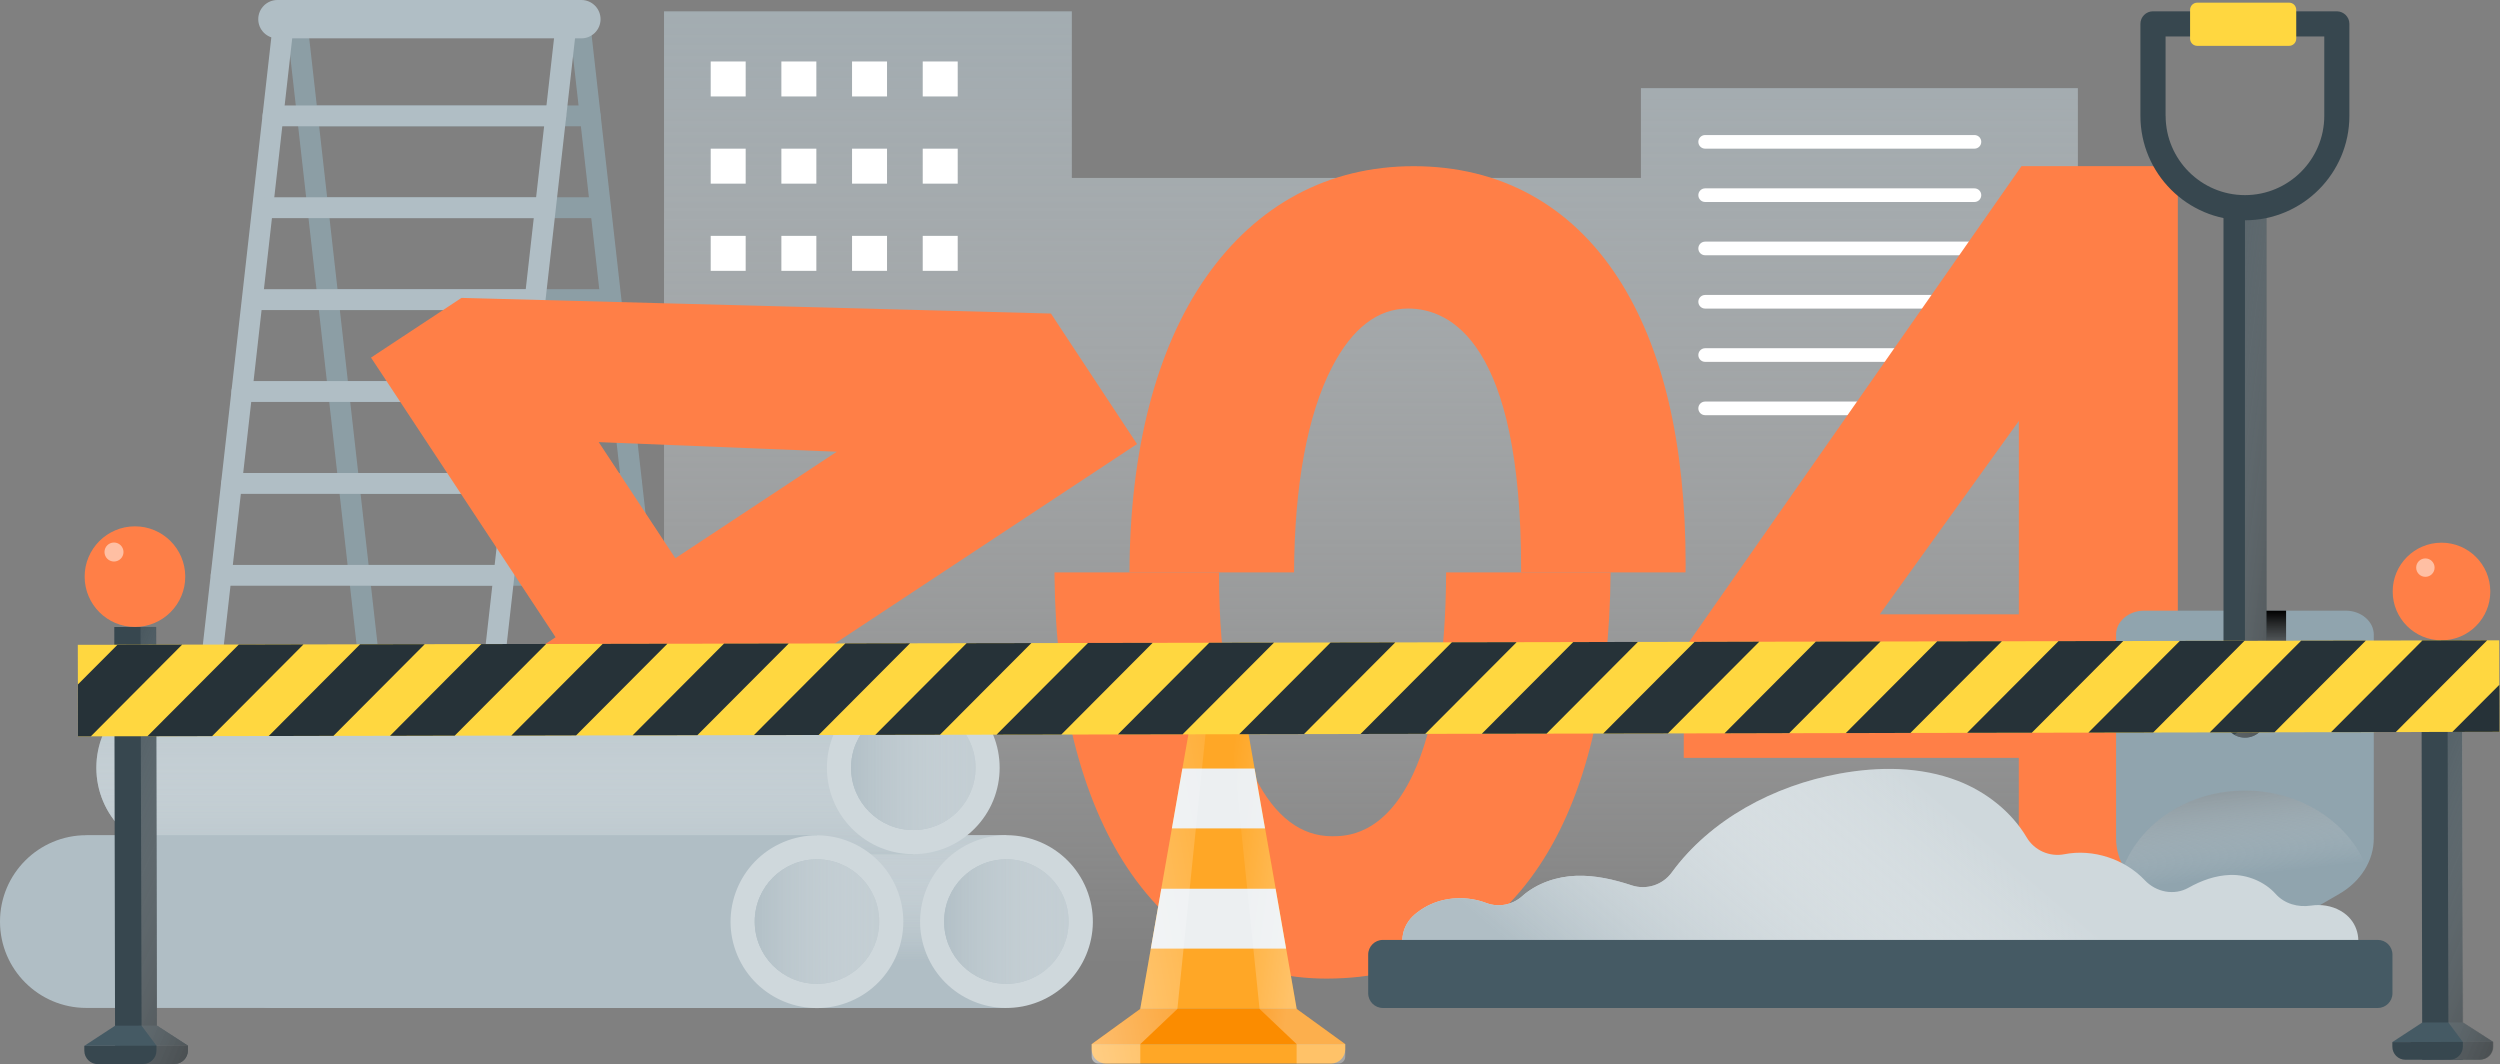 <svg width="451" height="192" viewBox="0 0 451 192" fill="none" xmlns="http://www.w3.org/2000/svg">
<rect x="0" y="0" width="451" height="192" fill="#808080" stroke="none"/>
<path d="M296.02 15.9V32.1H193.36V2.05H119.79V175.46H193.36L374.85 176.54V15.9H296.02Z" fill="url(#paint0_linear)"/>
<path d="M356.19 26.82H307.61C306.93 26.82 306.38 26.27 306.38 25.59C306.38 24.91 306.93 24.36 307.61 24.36H356.19C356.87 24.36 357.42 24.91 357.42 25.59C357.42 26.27 356.87 26.82 356.19 26.82Z" fill="white"/>
<path d="M356.19 36.44H307.61C306.93 36.44 306.38 35.89 306.38 35.21C306.38 34.53 306.93 33.98 307.61 33.98H356.19C356.87 33.98 357.42 34.53 357.42 35.21C357.42 35.88 356.87 36.44 356.19 36.44Z" fill="white"/>
<path d="M356.19 46.05H307.61C306.93 46.05 306.38 45.5 306.38 44.82C306.38 44.14 306.93 43.59 307.61 43.59H356.19C356.87 43.59 357.42 44.14 357.42 44.82C357.42 45.5 356.87 46.05 356.19 46.05Z" fill="white"/>
<path d="M356.19 55.67H307.61C306.93 55.67 306.38 55.12 306.38 54.44C306.38 53.76 306.93 53.21 307.61 53.21H356.19C356.87 53.21 357.42 53.76 357.42 54.44C357.42 55.12 356.87 55.67 356.19 55.67Z" fill="white"/>
<path d="M356.19 65.28H307.61C306.93 65.28 306.38 64.73 306.38 64.05C306.38 63.37 306.93 62.82 307.61 62.82H356.19C356.87 62.82 357.42 63.37 357.42 64.05C357.42 64.73 356.87 65.28 356.19 65.28Z" fill="white"/>
<path d="M356.19 74.9H307.61C306.93 74.9 306.38 74.35 306.38 73.67C306.38 72.99 306.93 72.44 307.61 72.44H356.19C356.87 72.44 357.42 72.99 357.42 73.67C357.42 74.35 356.87 74.9 356.19 74.9Z" fill="white"/>
<path d="M134.52 11.09H128.21V17.4H134.52V11.09Z" fill="white"/>
<path d="M147.27 11.09H140.96V17.4H147.27V11.09Z" fill="white"/>
<path d="M160.02 11.09H153.71V17.4H160.02V11.09Z" fill="white"/>
<path d="M172.77 11.09H166.46V17.4H172.77V11.09Z" fill="white"/>
<path d="M134.52 26.82H128.21V33.13H134.52V26.82Z" fill="white"/>
<path d="M147.27 26.82H140.96V33.13H147.27V26.82Z" fill="white"/>
<path d="M160.02 26.82H153.71V33.13H160.02V26.82Z" fill="white"/>
<path d="M172.77 26.82H166.46V33.13H172.77V26.82Z" fill="white"/>
<path d="M134.52 42.55H128.21V48.86H134.52V42.55Z" fill="white"/>
<path d="M147.27 42.55H140.96V48.86H147.27V42.55Z" fill="white"/>
<path d="M160.02 42.55H153.71V48.86H160.02V42.55Z" fill="white"/>
<path d="M172.77 42.55H166.46V48.86H172.77V42.55Z" fill="white"/>
<path d="M254.9 139.68C249.67 150.86 242.62 150.86 240.3 150.86C234.68 150.86 230.03 147.31 226.47 140.32C222.19 131.92 219.92 119.31 219.92 103.86C219.92 103.66 219.92 103.46 219.93 103.26H190.24C190.24 103.39 190.23 103.53 190.23 103.66V103.69V103.72C190.43 125.66 194.98 143.93 203.37 156.56C212.06 169.63 224.48 176.54 239.29 176.54C255.59 176.54 268.89 169.47 277.75 156.1C286.08 143.53 290.37 125.75 290.55 103.26H260.88C260.83 118.83 258.77 131.42 254.9 139.68Z" fill="#FF7F47"/>
<path d="M233.92 182H205.7L207.61 171.12L209.5 160.32L211.41 149.44L213.31 138.64L214.73 130.54C215 128.98 216.36 127.84 217.95 127.84H221.69C223.28 127.84 224.63 128.98 224.91 130.54L226.33 138.64L228.23 149.44L230.14 160.32L232.03 171.12L233.92 182Z" fill="#FFA726"/>
<path d="M242.68 188.36H196.94L205.7 182.01H233.92L242.68 188.36Z" fill="#FB8C00"/>
<path d="M240.14 191.86H199.48C198.08 191.86 196.94 190.72 196.94 189.32V188.36H242.68V189.32C242.68 190.72 241.54 191.86 240.14 191.86Z" fill="#FFA726"/>
<path d="M228.21 149.44H211.41L213.3 138.64H226.32L228.21 149.44Z" fill="#ECEFF1"/>
<path d="M232.01 171.13H207.61L209.5 160.33H230.12L232.01 171.13Z" fill="#ECEFF1"/>
<path d="M242.68 190.65V188.36L233.92 182.01L232.01 171.13L230.12 160.33L228.21 149.45L226.31 138.65L224.89 130.55C224.61 128.99 223.26 127.85 221.67 127.85L227.22 182.01L233.91 188.36V191.86H241.46C242.14 191.86 242.68 191.32 242.68 190.65Z" fill="url(#paint1_linear)" fill-opacity="0.3"/>
<path d="M196.94 190.65V188.36L205.7 182.01L207.61 171.13L209.5 160.33L211.41 149.45L213.31 138.65L214.73 130.55C215.01 128.99 216.36 127.85 217.95 127.85L212.4 182.01L205.71 188.36V191.86H198.16C197.48 191.86 196.94 191.32 196.94 190.65Z" fill="url(#paint2_linear)" fill-opacity="0.5"/>
<path d="M291.88 50.11C283.32 36.94 270.58 29.98 255.02 29.98C239.67 29.98 226.71 36.91 217.55 50.02C208.58 62.86 203.82 81.27 203.76 103.26H233.45C233.51 87.58 235.87 74.78 240.3 66.23C243.93 59.21 248.55 55.66 254.03 55.66C261.64 55.66 274.41 61.77 274.41 102.66C274.41 102.86 274.41 103.06 274.4 103.26H304.07C304.07 102.79 304.09 102.33 304.09 101.86C304.08 79.99 299.98 62.58 291.88 50.11Z" fill="#FF7F47"/>
<path d="M405.06 110.83H392.88V36.01V29.97H386.84H367.83H364.68L362.88 32.55L304.84 115.61L303.75 117.17V119.07V130.68V136.72H309.79H364.19V166.11V172.15H370.23H386.84H392.88V166.11V136.72H405.06H411.1V130.68V116.87V110.83H405.06ZM339.1 110.83L364.2 75.94V110.83H339.1Z" fill="#FF7F47"/>
<path d="M72.34 172.43C71.39 172.43 70.58 171.72 70.47 170.76L51.63 3.68C51.51 2.65 52.26 1.71 53.29 1.6C54.33 1.49 55.26 2.23 55.37 3.26L74.21 170.34C74.33 171.37 73.58 172.31 72.55 172.42C72.48 172.43 72.41 172.43 72.34 172.43Z" fill="#8C9EA5"/>
<path d="M123.35 172.43C122.4 172.43 121.59 171.72 121.48 170.76L102.64 3.68C102.52 2.65 103.27 1.71 104.3 1.6C105.34 1.49 106.27 2.23 106.38 3.26L125.22 170.34C125.34 171.37 124.59 172.31 123.56 172.42C123.49 172.43 123.42 172.43 123.35 172.43Z" fill="#8C9EA5"/>
<path d="M106.47 22.78H55.46C54.42 22.78 53.58 21.94 53.58 20.9C53.58 19.86 54.42 19.02 55.46 19.02H106.47C107.51 19.02 108.35 19.86 108.35 20.9C108.36 21.93 107.51 22.78 106.47 22.78Z" fill="#8C9EA5"/>
<path d="M107.54 39.35H57.59C56.55 39.35 55.71 38.51 55.71 37.47C55.71 36.43 56.55 35.59 57.59 35.59H107.54C108.58 35.59 109.42 36.43 109.42 37.47C109.42 38.51 108.58 39.35 107.54 39.35Z" fill="#8C9EA5"/>
<path d="M108.6 55.93H59.72C58.68 55.93 57.84 55.09 57.84 54.05C57.84 53.01 58.68 52.17 59.72 52.17H108.6C109.64 52.17 110.48 53.01 110.48 54.05C110.49 55.09 109.64 55.93 108.6 55.93Z" fill="#8C9EA5"/>
<path d="M112.08 72.51H61.93C60.89 72.51 60.05 71.67 60.05 70.63C60.05 69.59 60.89 68.75 61.93 68.75H112.08C113.12 68.75 113.96 69.59 113.96 70.63C113.97 71.67 113.12 72.51 112.08 72.51Z" fill="#8C9EA5"/>
<path d="M113.93 89.09H63.48C62.44 89.09 61.6 88.25 61.6 87.21C61.6 86.17 62.44 85.33 63.48 85.33H113.93C114.97 85.33 115.81 86.17 115.81 87.21C115.81 88.25 114.97 89.09 113.93 89.09Z" fill="#8C9EA5"/>
<path d="M115.82 105.67H65.33C64.29 105.67 63.45 104.83 63.45 103.79C63.45 102.75 64.29 101.91 65.33 101.91H115.82C116.86 101.91 117.7 102.75 117.7 103.79C117.71 104.83 116.86 105.67 115.82 105.67Z" fill="#8C9EA5"/>
<path d="M104.88 6.92H50.05C48.14 6.92 46.59 5.37 46.59 3.46C46.59 1.55 48.14 0 50.05 0H104.88C106.79 0 108.34 1.55 108.34 3.46C108.34 5.37 106.79 6.92 104.88 6.92Z" fill="#B0BEC5"/>
<path d="M83.39 172.43C83.32 172.43 83.25 172.43 83.18 172.42C82.15 172.3 81.4 171.37 81.52 170.34L100.36 3.26C100.48 2.23 101.41 1.49 102.44 1.6C103.47 1.72 104.22 2.65 104.1 3.68L85.26 170.76C85.15 171.72 84.33 172.43 83.39 172.43Z" fill="#B0BEC5"/>
<path d="M32.37 172.43C32.3 172.43 32.23 172.43 32.16 172.42C31.13 172.3 30.38 171.37 30.5 170.34L49.34 3.26C49.46 2.23 50.39 1.49 51.42 1.6C52.45 1.72 53.2 2.65 53.08 3.68L34.24 170.76C34.14 171.72 33.32 172.43 32.37 172.43Z" fill="#B0BEC5"/>
<path d="M100.26 22.78H49.25C48.21 22.78 47.37 21.94 47.37 20.9C47.37 19.86 48.21 19.02 49.25 19.02H100.26C101.3 19.02 102.14 19.86 102.14 20.9C102.15 21.93 101.3 22.78 100.26 22.78Z" fill="#B0BEC5"/>
<path d="M98.13 39.35H48.18C47.14 39.35 46.3 38.51 46.3 37.47C46.3 36.43 47.14 35.59 48.18 35.59H98.13C99.17 35.59 100.01 36.43 100.01 37.47C100.01 38.51 99.17 39.35 98.13 39.35Z" fill="#B0BEC5"/>
<path d="M96 55.93H47.12C46.08 55.93 45.24 55.09 45.24 54.05C45.24 53.01 46.08 52.17 47.12 52.17H96C97.04 52.17 97.88 53.01 97.88 54.05C97.88 55.09 97.04 55.93 96 55.93Z" fill="#B0BEC5"/>
<path d="M93.79 72.51H43.64C42.6 72.51 41.76 71.67 41.76 70.63C41.76 69.59 42.6 68.75 43.64 68.75H93.79C94.83 68.75 95.67 69.59 95.67 70.63C95.68 71.67 94.83 72.51 93.79 72.51Z" fill="#B0BEC5"/>
<path d="M92.24 89.09H41.79C40.75 89.09 39.91 88.25 39.91 87.21C39.91 86.17 40.75 85.33 41.79 85.33H92.24C93.28 85.33 94.12 86.17 94.12 87.21C94.13 88.25 93.28 89.09 92.24 89.09Z" fill="#B0BEC5"/>
<path d="M90.39 105.67H39.9C38.86 105.67 38.02 104.83 38.02 103.79C38.02 102.75 38.86 101.91 39.9 101.91H90.39C91.43 101.91 92.27 102.75 92.27 103.79C92.28 104.83 91.43 105.67 90.39 105.67Z" fill="#B0BEC5"/>
<path d="M137.64 124.65L200.08 83.43L205.12 80.1L201.79 75.06L191.32 59.19L189.59 56.56L186.44 56.48L85.15 53.79L83.25 53.74L81.66 54.79L71.97 61.18L66.93 64.51L70.26 69.55L100.23 114.96L75.7 131.15L70.66 134.48L73.99 139.52L83.14 153.38L86.47 158.42L91.51 155.09L116.04 138.9L122.75 149.06L126.08 154.1L131.12 150.77L142.65 143.16L147.69 139.83L144.36 134.79L137.64 124.65ZM108.01 79.76L150.95 81.49L121.83 100.71L108.01 79.76Z" fill="#FF7F47"/>
<path d="M49.75 150.67C41.14 150.67 34.17 157.65 34.17 166.25C34.17 174.86 41.15 181.83 49.75 181.83H181.55V150.66H49.75V150.67Z" fill="#B0BEC5"/>
<path d="M49.75 150.67C41.14 150.67 34.17 157.65 34.17 166.25C34.17 174.86 41.15 181.83 49.75 181.83H181.55V150.66H49.75V150.67Z" fill="url(#paint3_linear)"/>
<path d="M187.475 180.67C195.438 177.408 199.249 168.309 195.987 160.346C192.725 152.383 183.625 148.573 175.663 151.835C167.7 155.097 163.889 164.196 167.151 172.159C170.413 180.122 179.513 183.932 187.475 180.67Z" fill="#CFD8DC"/>
<path d="M181.55 177.48C187.752 177.48 192.78 172.452 192.78 166.25C192.78 160.048 187.752 155.02 181.55 155.02C175.348 155.02 170.32 160.048 170.32 166.25C170.32 172.452 175.348 177.48 181.55 177.48Z" fill="#B0BEC5"/>
<path d="M181.55 177.48C187.752 177.48 192.78 172.452 192.78 166.25C192.78 160.048 187.752 155.02 181.55 155.02C175.348 155.02 170.32 160.048 170.32 166.25C170.32 172.452 175.348 177.48 181.55 177.48Z" fill="url(#paint4_linear)"/>
<path d="M32.96 122.92C24.35 122.92 17.38 129.9 17.38 138.5C17.38 147.11 24.36 154.08 32.96 154.08H164.76V122.91H32.96V122.92Z" fill="#B0BEC5"/>
<path d="M32.96 122.92C24.35 122.92 17.38 129.9 17.38 138.5C17.38 147.11 24.36 154.08 32.96 154.08H164.76V122.91H32.96V122.92Z" fill="url(#paint5_linear)"/>
<path d="M175.774 149.525C181.858 143.441 181.858 133.576 175.774 127.492C169.689 121.408 159.825 121.407 153.74 127.492C147.656 133.576 147.656 143.441 153.74 149.525C159.825 155.609 169.689 155.609 175.774 149.525Z" fill="#CFD8DC"/>
<path d="M164.76 149.74C170.962 149.74 175.99 144.712 175.99 138.51C175.99 132.308 170.962 127.28 164.76 127.28C158.558 127.28 153.53 132.308 153.53 138.51C153.53 144.712 158.558 149.74 164.76 149.74Z" fill="#B0BEC5"/>
<path d="M164.76 149.74C170.962 149.74 175.99 144.712 175.99 138.51C175.99 132.308 170.962 127.28 164.76 127.28C158.558 127.28 153.53 132.308 153.53 138.51C153.53 144.712 158.558 149.74 164.76 149.74Z" fill="url(#paint6_linear)"/>
<path d="M15.58 150.67C6.97 150.67 0 157.65 0 166.25C0 174.86 6.98 181.83 15.58 181.83H147.38V150.66H15.58V150.67Z" fill="#B0BEC5"/>
<path d="M153.446 180.623C161.371 177.271 165.077 168.129 161.725 160.204C158.373 152.279 149.231 148.573 141.306 151.925C133.381 155.277 129.674 164.419 133.027 172.344C136.379 180.269 145.521 183.976 153.446 180.623Z" fill="#CFD8DC"/>
<path d="M147.38 177.48C153.582 177.48 158.61 172.452 158.61 166.25C158.61 160.048 153.582 155.02 147.38 155.02C141.178 155.02 136.15 160.048 136.15 166.25C136.15 172.452 141.178 177.48 147.38 177.48Z" fill="#B0BEC5"/>
<path d="M147.38 177.48C153.582 177.48 158.61 172.452 158.61 166.25C158.61 160.048 153.582 155.02 147.38 155.02C141.178 155.02 136.15 160.048 136.15 166.25C136.15 172.452 141.178 177.48 147.38 177.48Z" fill="url(#paint7_linear)"/>
<path d="M428.23 151.25V114.49C428.23 112.1 425.95 110.16 423.15 110.16H386.82C384.01 110.16 381.74 112.1 381.74 114.49V151.25C381.74 155.26 384.07 159.01 387.96 161.26L399.54 167.96C402.83 169.86 407.14 169.86 410.43 167.96L422.01 161.26C425.9 159.01 428.23 155.26 428.23 151.25Z" fill="#90A4AE"/>
<path d="M404.67 110.16V129.2C404.67 131.34 406.4 133.07 408.54 133.07C410.68 133.07 412.41 131.34 412.41 129.2V110.16H404.67Z" fill="url(#paint8_linear)"/>
<path d="M408.86 37.47V129.2C408.86 131.34 407.13 133.07 404.99 133.07C402.85 133.07 401.12 131.34 401.12 129.2V37.47H408.86Z" fill="#37474F"/>
<path d="M403.05 132.55C403.62 132.88 404.28 133.07 404.99 133.07C407.13 133.07 408.86 131.34 408.86 129.2V37.47H404.99V129.2C404.99 130.64 404.21 131.88 403.05 132.55Z" fill="url(#paint9_linear)"/>
<path d="M423.83 4.31V20.89C423.83 31.28 415.38 39.74 404.98 39.74C394.59 39.74 386.13 31.29 386.13 20.89V4.31C386.13 3.06 387.14 2.04 388.4 2.04H421.56C422.82 2.05 423.83 3.06 423.83 4.31ZM390.68 20.89C390.68 28.78 397.1 35.2 404.99 35.2C412.88 35.2 419.3 28.78 419.3 20.89V6.58H390.67V20.89H390.68Z" fill="#37474F"/>
<path d="M414.24 1.77V6.98C414.24 7.69 413.66 8.27 412.95 8.27H396.38C395.67 8.27 395.09 7.69 395.09 6.98V1.77C395.09 1.06 395.67 0.48 396.38 0.48H412.95C413.67 0.48 414.24 1.05 414.24 1.77Z" fill="#FFD740"/>
<path d="M383.08 156.37C384.15 158.32 385.82 160.02 387.96 161.26L399.54 167.96C402.83 169.86 407.14 169.86 410.43 167.96L422.01 161.26C424.16 160.02 425.83 158.32 426.89 156.37C423.69 148.36 415.09 142.62 404.98 142.62C394.88 142.62 386.28 148.36 383.08 156.37Z" fill="url(#paint10_linear)"/>
<path d="M259.53 176.34C253.56 176.34 250.67 168.86 255.21 164.98C255.91 164.38 256.67 163.87 257.48 163.44C260.74 161.74 264.72 161.61 268.15 162.91C270.36 163.74 272.86 163.24 274.61 161.67C277.2 159.35 280.86 158.1 284.4 157.99C287.8 157.89 291.12 158.65 294.37 159.72C297.01 160.59 299.93 159.65 301.57 157.41C308.57 147.82 320.01 141.73 331.8 139.57C338.93 138.26 346.48 138.26 353.24 140.88C358.31 142.85 362.88 146.45 365.62 151.08C367 153.42 369.76 154.63 372.43 154.1C377.56 153.09 383.32 154.97 386.91 158.78C388.97 160.96 392.21 161.61 394.82 160.14C397.15 158.83 399.66 157.93 402.32 157.84C405.36 157.73 408.55 159.05 410.52 161.26C412.11 163.04 414.56 163.73 416.91 163.37C418.72 163.1 420.61 163.39 422.2 164.29C422.23 164.31 422.26 164.33 422.29 164.34C427.96 167.65 425.47 176.39 418.9 176.39L259.53 176.34Z" fill="#CFD8DC"/>
<path d="M259.53 176.34C253.56 176.34 250.67 168.86 255.21 164.98C255.91 164.38 256.67 163.87 257.48 163.44C260.74 161.74 264.72 161.61 268.15 162.91C270.36 163.74 272.86 163.24 274.61 161.67C277.2 159.35 280.86 158.1 284.4 157.99C287.8 157.89 291.12 158.65 294.37 159.72C297.01 160.59 299.93 159.65 301.57 157.41C308.57 147.82 320.01 141.73 331.8 139.57C338.93 138.26 346.48 138.26 353.24 140.88C358.31 142.85 362.88 146.45 365.62 151.08C367 153.42 369.76 154.63 372.43 154.1C377.56 153.09 383.32 154.97 386.91 158.78C388.97 160.96 392.21 161.61 394.82 160.14C397.15 158.83 399.66 157.93 402.32 157.84C405.36 157.73 408.55 159.05 410.52 161.26C412.11 163.04 414.56 163.73 416.91 163.37C418.72 163.1 420.61 163.39 422.2 164.29C422.23 164.31 422.26 164.33 422.29 164.34C427.96 167.65 425.47 176.39 418.9 176.39L259.53 176.34Z" fill="url(#paint11_linear)"/>
<path d="M428.95 169.56H249.47C248.01 169.56 246.82 170.75 246.82 172.21V179.19C246.82 180.65 248.01 181.84 249.47 181.84H428.95C430.41 181.84 431.6 180.65 431.6 179.19V172.21C431.6 170.74 430.41 169.56 428.95 169.56Z" fill="#455A64"/>
<path d="M28.167 113.093L20.617 113.108L20.764 191.958L28.314 191.943L28.167 113.093Z" fill="#37474F"/>
<path d="M15.21 188.67V189.54C15.21 190.88 16.3 191.97 17.64 191.97L31.47 191.94C32.81 191.94 33.9 190.85 33.9 189.5V188.63L15.21 188.67Z" fill="#37474F"/>
<path d="M28.32 185.02L20.78 185.03L15.21 188.67L33.9 188.63L28.32 185.02Z" fill="#455A64"/>
<path d="M28.32 185.02L28.13 113.1L25.35 113.11L25.54 185.03L28.23 188.65V189.52C28.23 190.86 27.15 191.95 25.8 191.95L31.47 191.94C32.81 191.94 33.9 190.85 33.9 189.5V188.63L28.32 185.02Z" fill="url(#paint12_linear)"/>
<path d="M33.42 104.01C33.41 99 29.34 94.94 24.33 94.95C19.32 94.96 15.26 99.03 15.27 104.04C15.28 109.05 19.35 113.11 24.36 113.1C29.37 113.09 33.43 109.02 33.42 104.01Z" fill="#FF7F47"/>
<path opacity="0.5" d="M22.28 99.58C22.28 100.53 21.52 101.29 20.57 101.3C19.62 101.3 18.86 100.54 18.85 99.59C18.85 98.64 19.61 97.88 20.56 97.87C21.51 97.87 22.27 98.64 22.28 99.58Z" fill="white"/>
<path d="M444.15 115.514L436.83 115.527L436.972 191.177L444.292 191.164L444.15 115.514Z" fill="#37474F"/>
<path d="M431.58 187.99V188.83C431.58 190.13 432.64 191.19 433.94 191.18L447.36 191.15C448.66 191.15 449.72 190.09 449.71 188.79V187.95L431.58 187.99Z" fill="#37474F"/>
<path d="M444.3 184.45L436.98 184.46L431.58 187.99L449.72 187.95L444.3 184.45Z" fill="#455A64"/>
<path d="M444.39 184.45L444.21 115.51L441.51 115.52L441.69 184.46L444.3 187.97V188.81C444.3 190.11 443.25 191.17 441.95 191.17L447.45 191.16C448.75 191.16 449.81 190.1 449.8 188.8V187.96L444.39 184.45Z" fill="url(#paint13_linear)"/>
<path d="M449.25 106.69C449.24 101.83 445.29 97.89 440.43 97.9C435.57 97.91 431.63 101.86 431.64 106.72C431.65 111.58 435.6 115.52 440.46 115.51C445.32 115.51 449.26 111.56 449.25 106.69Z" fill="#FF7F47"/>
<path opacity="0.5" d="M439.2 102.4C439.2 103.32 438.46 104.06 437.54 104.06C436.62 104.06 435.88 103.32 435.88 102.4C435.88 101.48 436.62 100.74 437.54 100.74C438.45 100.74 439.2 101.48 439.2 102.4Z" fill="white"/>
<path d="M450.865 115.513L14.035 116.328L14.066 132.838L450.896 132.023L450.865 115.513Z" fill="#FFD740"/>
<path d="M32.86 116.29L16.38 132.84H14.07L14.06 123.47L21.19 116.32L32.86 116.29Z" fill="#263238"/>
<path d="M54.75 116.25L38.26 132.8L26.59 132.82L43.08 116.28L54.75 116.25Z" fill="#263238"/>
<path d="M76.63 116.21L60.15 132.75L48.47 132.78L64.96 116.23L76.63 116.21Z" fill="#263238"/>
<path d="M98.52 116.17L82.03 132.71L70.36 132.74L86.84 116.19L98.52 116.17Z" fill="#263238"/>
<path d="M120.4 116.13L103.92 132.67L92.24 132.7L108.73 116.15L120.4 116.13Z" fill="#263238"/>
<path d="M142.29 116.09L125.8 132.63L114.13 132.65L130.61 116.11L142.29 116.09Z" fill="#263238"/>
<path d="M164.17 116.05L147.69 132.59L136.01 132.61L152.5 116.07L164.17 116.05Z" fill="#263238"/>
<path d="M186.06 116.01L169.57 132.55L157.9 132.57L174.38 116.03L186.06 116.01Z" fill="#263238"/>
<path d="M207.94 115.97L191.46 132.51L179.78 132.53L196.27 115.99L207.94 115.97Z" fill="#263238"/>
<path d="M229.83 115.93L213.34 132.47L201.67 132.49L218.15 115.95L229.83 115.93Z" fill="#263238"/>
<path d="M251.71 115.89L235.23 132.43L223.55 132.45L240.04 115.91L251.71 115.89Z" fill="#263238"/>
<path d="M273.6 115.85L257.11 132.39L245.44 132.41L261.92 115.87L273.6 115.85Z" fill="#263238"/>
<path d="M295.48 115.8L279 132.35L267.32 132.37L283.81 115.83L295.48 115.8Z" fill="#263238"/>
<path d="M317.37 115.76L300.88 132.31L289.21 132.33L305.7 115.79L317.37 115.76Z" fill="#263238"/>
<path d="M339.25 115.72L322.77 132.26L311.1 132.29L327.58 115.74L339.25 115.72Z" fill="#263238"/>
<path d="M361.14 115.68L344.65 132.22L332.98 132.25L349.47 115.7L361.14 115.68Z" fill="#263238"/>
<path d="M383.03 115.64L366.54 132.18L354.87 132.2L371.35 115.66L383.03 115.64Z" fill="#263238"/>
<path d="M404.91 115.6L388.43 132.14L376.75 132.16L393.24 115.62L404.91 115.6Z" fill="#263238"/>
<path d="M426.8 115.56L410.32 132.1L398.64 132.12L415.12 115.58L426.8 115.56Z" fill="#263238"/>
<path d="M448.68 115.52L432.2 132.06L420.52 132.08L437.01 115.54L448.68 115.52Z" fill="#263238"/>
<path d="M450.89 123.53L450.9 132.02L442.4 132.04L450.89 123.53Z" fill="#263238"/>
<defs>
<linearGradient id="paint0_linear" x1="247.323" y1="175.113" x2="247.323" y2="-74.391" gradientUnits="userSpaceOnUse">
<stop offset="0.001" stop-color="white" stop-opacity="0"/>
<stop offset="1" stop-color="#90A4AE"/>
</linearGradient>
<linearGradient id="paint1_linear" x1="214.484" y1="157.981" x2="234.991" y2="160.834" gradientUnits="userSpaceOnUse">
<stop offset="0.229" stop-color="white" stop-opacity="0"/>
<stop offset="1" stop-color="white"/>
</linearGradient>
<linearGradient id="paint2_linear" x1="231.042" y1="156.299" x2="186.284" y2="164.501" gradientUnits="userSpaceOnUse">
<stop offset="0.001" stop-color="white" stop-opacity="0"/>
<stop offset="1" stop-color="white"/>
</linearGradient>
<linearGradient id="paint3_linear" x1="107.861" y1="140.642" x2="107.861" y2="173.405" gradientUnits="userSpaceOnUse">
<stop offset="0.001" stop-color="white" stop-opacity="0"/>
<stop offset="1" stop-color="#B0BEC5"/>
</linearGradient>
<linearGradient id="paint4_linear" x1="209.586" y1="166.252" x2="169.105" y2="166.252" gradientUnits="userSpaceOnUse">
<stop offset="0.001" stop-color="white" stop-opacity="0"/>
<stop offset="1" stop-color="#B0BEC5"/>
</linearGradient>
<linearGradient id="paint5_linear" x1="91.067" y1="121.07" x2="91.067" y2="160.326" gradientUnits="userSpaceOnUse">
<stop offset="0.001" stop-color="white" stop-opacity="0"/>
<stop offset="1" stop-color="#B0BEC5"/>
</linearGradient>
<linearGradient id="paint6_linear" x1="192.792" y1="138.508" x2="152.311" y2="138.508" gradientUnits="userSpaceOnUse">
<stop offset="0.001" stop-color="white" stop-opacity="0"/>
<stop offset="1" stop-color="#B0BEC5"/>
</linearGradient>
<linearGradient id="paint7_linear" x1="175.416" y1="166.252" x2="134.934" y2="166.252" gradientUnits="userSpaceOnUse">
<stop offset="0.001" stop-color="white" stop-opacity="0"/>
<stop offset="1" stop-color="#B0BEC5"/>
</linearGradient>
<linearGradient id="paint8_linear" x1="408.544" y1="133.076" x2="408.544" y2="110.161" gradientUnits="userSpaceOnUse">
<stop offset="0.001" stop-color="white" stop-opacity="0"/>
<stop offset="1"/>
</linearGradient>
<linearGradient id="paint9_linear" x1="385.99" y1="82.458" x2="431.702" y2="88.643" gradientUnits="userSpaceOnUse">
<stop offset="0.001" stop-color="white" stop-opacity="0"/>
<stop offset="1"/>
</linearGradient>
<linearGradient id="paint10_linear" x1="405.177" y1="158.034" x2="401.166" y2="122.664" gradientUnits="userSpaceOnUse">
<stop offset="0.001" stop-color="white" stop-opacity="0"/>
<stop offset="1"/>
</linearGradient>
<linearGradient id="paint11_linear" x1="356.573" y1="149.465" x2="310.943" y2="203.054" gradientUnits="userSpaceOnUse">
<stop offset="0.001" stop-color="white" stop-opacity="0"/>
<stop offset="1" stop-color="#B0BEC5"/>
</linearGradient>
<linearGradient id="paint12_linear" x1="4.636" y1="143.075" x2="66.583" y2="169.264" gradientUnits="userSpaceOnUse">
<stop offset="0.001" stop-color="white" stop-opacity="0"/>
<stop offset="1"/>
</linearGradient>
<linearGradient id="paint13_linear" x1="421.62" y1="144.265" x2="481.184" y2="169.446" gradientUnits="userSpaceOnUse">
<stop offset="0.001" stop-color="white" stop-opacity="0"/>
<stop offset="1"/>
</linearGradient>
</defs>
</svg>
